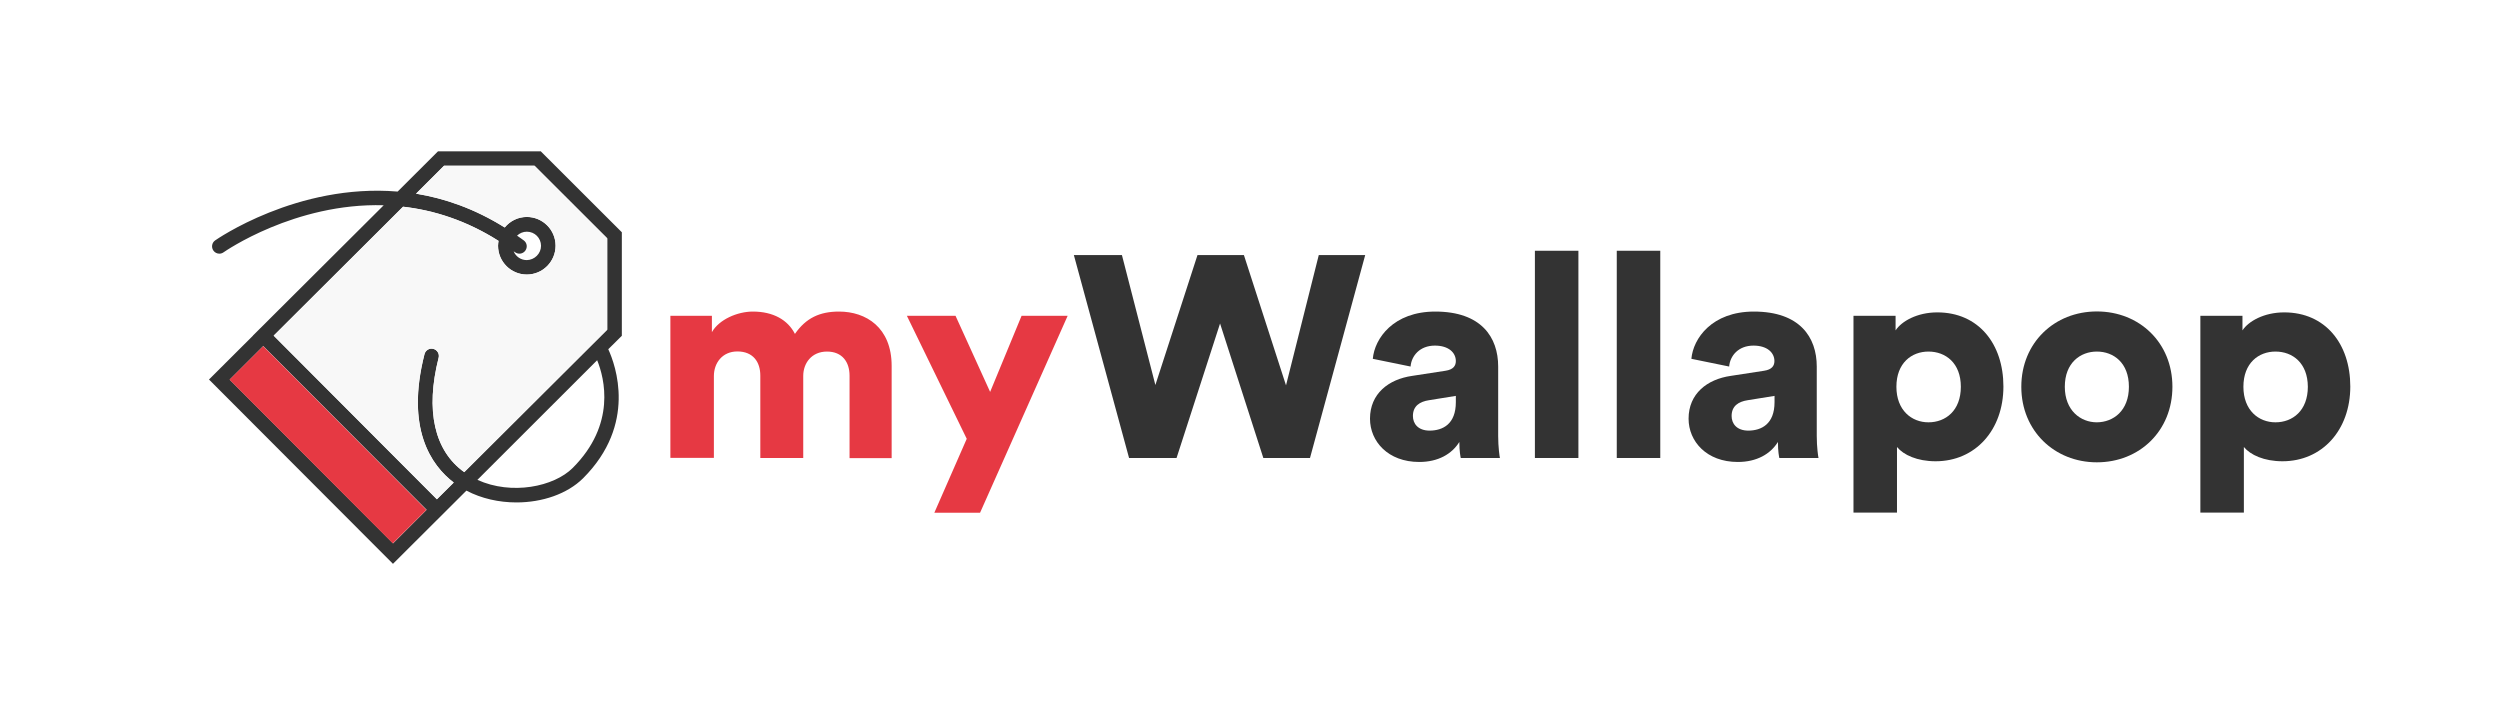 <?xml version="1.0" encoding="utf-8"?>
<!-- Generator: Adobe Illustrator 22.1.0, SVG Export Plug-In . SVG Version: 6.00 Build 0)  -->
<svg version="1.1" id="Capa_1" xmlns="http://www.w3.org/2000/svg" xmlns:xlink="http://www.w3.org/1999/xlink" x="0px" y="0px"
	 viewBox="0 0 2137.6 604.6" style="enable-background:new 0 0 2137.6 604.6;" xml:space="preserve">
<style type="text/css">
	.st0{fill:#333333;}
	.st1{fill:#F8F8F8;}
	.st2{fill:#E63943;}
</style>
<g id="XMLID_1_">
	<g>
		<path class="st0" d="M462.2,129.2l69.5,69.4v88.5l-11.6,11.5c6.3,13.7,24.6,64.2-21.5,110.3c-13.6,13.5-35,20.7-57,20.7
			c-14.9,0-29.9-3.3-42.8-10.1L336,482.1L178.7,324.5l37.6-37.5v-0.1l111.8-111.4c-76.1-2.2-136,39.6-136.9,40.2
			c-1.1,0.8-2.4,1.2-3.6,1.2c-2,0-3.9-0.9-5.1-2.6c-2-2.8-1.4-6.7,1.4-8.7c1-0.7,70.2-49,156.1-41.8l34.5-34.4h87.7V129.2z
			 M519.2,281.9v-78.1L457,141.7h-77.3l-23.9,23.9c24.6,4,50.2,12.9,75.8,28.9c4.5-5.5,11.2-9,18.9-9c13.6,0,24.6,11,24.6,24.6
			c0,13.6-11.1,24.7-24.6,24.7s-24.6-11-24.6-24.6c0-1.4,0.2-2.9,0.4-4.2c-27.6-17.5-55.4-26.2-81.6-29.2L234,287l139.6,139.9
			l14.4-14.3c-19.4-14.8-41.2-46.2-25-109.8c0.9-3.3,4.2-5.4,7.6-4.5c3.3,0.9,5.4,4.3,4.5,7.6c-11.5,45.1-3.7,79.5,21.9,97.8
			L519.2,281.9z M489.7,400.1c37.2-37.2,27.2-76.6,20.9-92.1L408.2,410.3C437.4,423.6,473.6,416.2,489.7,400.1z M462.6,210.2
			c0-6.7-5.4-12.1-12.1-12.1c-3.3,0-6.2,1.3-8.4,3.4c1.9,1.4,3.9,2.6,5.8,4.1c2.8,2.1,3.3,6,1.2,8.8c-2.1,2.8-6,3.3-8.8,1.2
			c-0.4-0.3-0.7-0.5-1.1-0.7c1.8,4.4,6.1,7.5,11.2,7.5C457.1,222.3,462.6,216.8,462.6,210.2z M364.8,435.9l-139.7-140l-28.7,28.7
			l139.7,140L364.8,435.9z"/>
		<path class="st1" d="M519.2,203.8v78.1L396.9,403.7c-25.6-18.3-33.3-52.7-21.9-97.8c0.9-3.3-1.2-6.8-4.5-7.6
			c-3.4-0.9-6.8,1.2-7.6,4.5c-16.2,63.6,5.6,95,25,109.8l-14.4,14.3L234,287l110.6-110.3c26.3,3,54,11.7,81.6,29.2
			c-0.2,1.4-0.4,2.8-0.4,4.2c0,13.6,11,24.6,24.6,24.6s24.6-11,24.6-24.6c0-13.6-11.1-24.6-24.6-24.6c-7.6,0-14.3,3.5-18.9,9
			c-25.6-16-51.2-24.9-75.8-28.9l24-23.9H457L519.2,203.8z"/>
		
			<rect x="260.2" y="281.3" transform="matrix(0.708 -0.706 0.706 0.708 -186.56 309.191)" class="st2" width="40.6" height="197.7"/>
	</g>
</g>
<g>
	<path class="st2" d="M573.2,391.6V270h35.5v14c6.1-10.8,21.8-17.6,35-17.6c17.4,0,29.9,7.1,36,19.1c9.5-13.7,21.3-19.1,37.7-19.1
		c23,0,45,13.5,45,46.5v78.8h-36v-70.5c0-11.5-6.1-20.6-19.3-20.6s-20.3,10-20.3,20.8v70.2h-36.7v-70.5c0-11.5-6.1-20.6-19.6-20.6
		c-13,0-20.1,10-20.1,21v70h-37.2V391.6z"/>
	<path class="st2" d="M798.9,438.4l27.7-63.2L775.4,270H817l29.6,65.1l26.9-65.1h39.4L838,438.4L798.9,438.4L798.9,438.4z"/>
	<path class="st0" d="M1127.6,218.1h39.7l-47.2,173.5h-39.9l-37-115l-37.2,115h-40.6l-47.2-173.5h41.1l28.6,111.1l36-111.1h39.7
		l36,111.4L1127.6,218.1z"/>
	<path class="st0" d="M1207.4,321.4l28.6-4.4c6.6-1,8.8-4.2,8.8-8.3c0-7.1-6.1-13.2-17.9-13.2c-13,0-20.1,8.8-20.8,17.9l-32.3-6.6
		c1.5-17.4,17.6-40.4,53.4-40.4c39.4,0,53.8,22,53.8,47v59.4c0,9.5,1.2,17.6,1.5,18.8H1249c-0.2-1-1.2-5.4-1.2-13.7
		c-6.4,10.3-18.1,17.1-34.3,17.1c-26.7,0-42.1-17.6-42.1-37C1171.4,336.6,1187.3,324.3,1207.4,321.4z M1244.8,343.9v-5.4l-23,3.7
		c-7.8,1.2-13.7,4.9-13.7,13.5c0,6.4,4.2,12.5,14.4,12.5C1233.6,368.1,1244.8,362.7,1244.8,343.9z"/>
	<path class="st0" d="M1312.4,391.6V214.4h37.2v177.2H1312.4z"/>
	<path class="st0" d="M1382.4,391.6V214.4h37.2v177.2H1382.4z"/>
	<path class="st0" d="M1479.8,321.4l28.6-4.4c6.6-1,8.8-4.2,8.8-8.3c0-7.1-6.1-13.2-17.9-13.2c-13,0-20.1,8.8-20.8,17.9l-32.3-6.6
		c1.5-17.4,17.6-40.4,53.4-40.4c39.4,0,53.8,22,53.8,47v59.4c0,9.5,1.2,17.6,1.5,18.8h-33.5c-0.2-1-1.2-5.4-1.2-13.7
		c-6.4,10.3-18.1,17.1-34.3,17.1c-26.7,0-42.1-17.6-42.1-37C1443.8,336.6,1459.7,324.3,1479.8,321.4z M1517.3,343.9v-5.4l-23,3.7
		c-7.8,1.2-13.7,4.9-13.7,13.5c0,6.4,4.2,12.5,14.4,12.5C1506,368.1,1517.3,362.7,1517.3,343.9z"/>
	<path class="st0" d="M1584.8,438.1V270h36v12.5c5.1-7.8,18.4-15.4,35.7-15.4c35.2,0,56.5,26.9,56.5,63.4c0,37.2-24,63.9-58,63.9
		c-15.7,0-27.4-5.4-33-12.2v56.1h-37.2V438.1z M1648.9,300.6c-14.4,0-27.4,9.8-27.4,30.1c0,20.1,13,30.4,27.4,30.4
		c14.7,0,27.7-10,27.7-30.4C1676.6,310.4,1663.6,300.6,1648.9,300.6z"/>
	<path class="st0" d="M1857.5,330.7c0,37.7-28.1,64.6-64.6,64.6c-36.2,0-64.6-26.9-64.6-64.6s28.4-64.4,64.6-64.4
		C1829.3,266.3,1857.5,293,1857.5,330.7z M1820.3,330.7c0-20.6-13.2-30.1-27.4-30.1c-14,0-27.4,9.5-27.4,30.1
		c0,20.3,13.5,30.4,27.4,30.4C1807,361,1820.3,351.2,1820.3,330.7z"/>
	<path class="st0" d="M1881.4,438.1V270h36v12.5c5.1-7.8,18.4-15.4,35.7-15.4c35.2,0,56.5,26.9,56.5,63.4c0,37.2-24,63.9-58,63.9
		c-15.7,0-27.4-5.4-33-12.2v56.1h-37.2V438.1z M1945.6,300.6c-14.4,0-27.4,9.8-27.4,30.1c0,20.1,13,30.4,27.4,30.4
		c14.7,0,27.7-10,27.7-30.4C1973.2,310.4,1960.3,300.6,1945.6,300.6z"/>
</g>
</svg>
